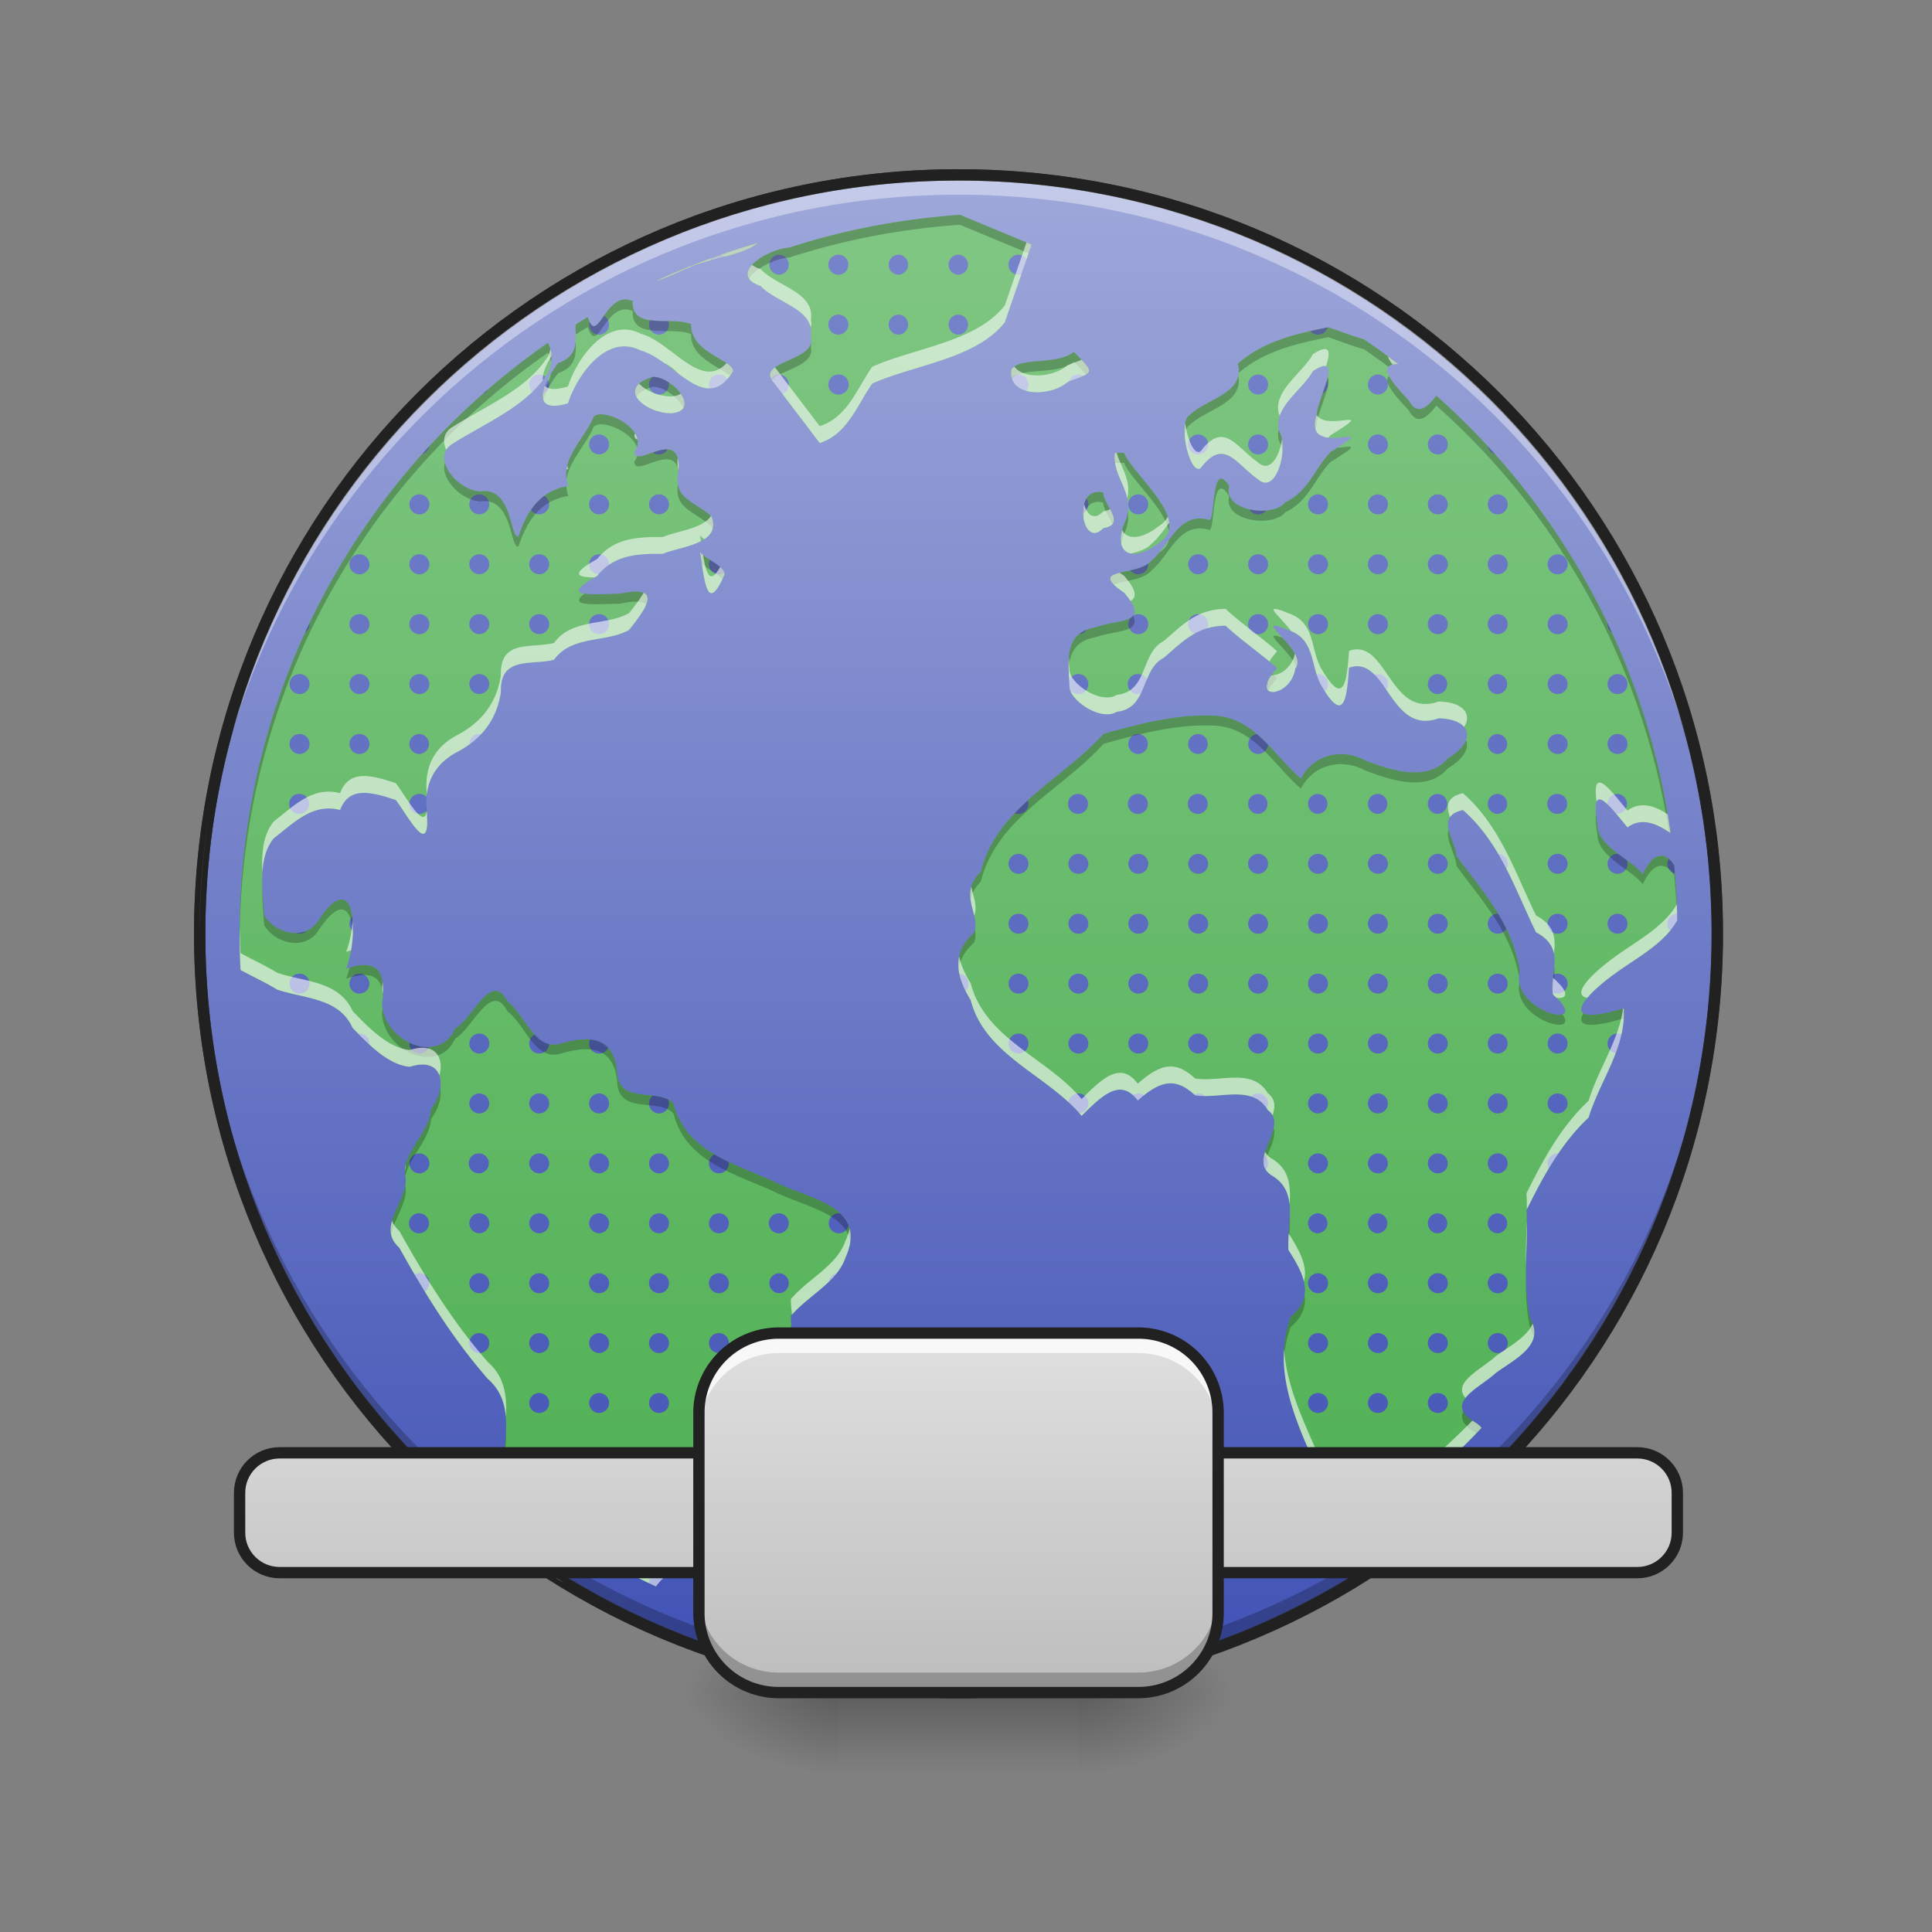 <svg xmlns="http://www.w3.org/2000/svg" width="128" height="128"><rect width="100%" height="100%" fill="#808080" stroke="none"/><defs><linearGradient id="a" gradientUnits="userSpaceOnUse" x1="254" y1="-168.667" x2="254" y2="233.5"><stop offset="0" stop-color="#9fa8da"/><stop offset="1" stop-color="#3f51b5"/></linearGradient><linearGradient id="b" gradientUnits="userSpaceOnUse" x1="255.634" y1="-173.526" x2="255.634" y2="233.754" gradientTransform="matrix(.247 0 0 .247 .394 54.425)"><stop offset="0" stop-color="#81c784"/><stop offset="1" stop-color="#4caf50"/></linearGradient><linearGradient id="c" gradientUnits="userSpaceOnUse" x1="880" y1="175.118" x2="880" y2="1695.118" gradientTransform="scale(.066)"><stop offset="0" stop-color="#7986cb"/><stop offset="1" stop-color="#3f51b5"/></linearGradient><radialGradient id="d" gradientUnits="userSpaceOnUse" cx="450.909" cy="189.579" fx="450.909" fy="189.579" r="21.167" gradientTransform="matrix(0 -.313 -.563 0 176.77 254.381)"><stop offset="0" stop-opacity=".314"/><stop offset=".222" stop-opacity=".275"/><stop offset="1" stop-opacity="0"/></radialGradient><radialGradient id="e" gradientUnits="userSpaceOnUse" cx="450.909" cy="189.579" fx="450.909" fy="189.579" r="21.167" gradientTransform="matrix(0 .313 .563 0 -49.757 -30.11)"><stop offset="0" stop-opacity=".314"/><stop offset=".222" stop-opacity=".275"/><stop offset="1" stop-opacity="0"/></radialGradient><radialGradient id="f" gradientUnits="userSpaceOnUse" cx="450.909" cy="189.579" fx="450.909" fy="189.579" r="21.167" gradientTransform="matrix(0 -.313 .563 0 -49.757 254.381)"><stop offset="0" stop-opacity=".314"/><stop offset=".222" stop-opacity=".275"/><stop offset="1" stop-opacity="0"/></radialGradient><radialGradient id="g" gradientUnits="userSpaceOnUse" cx="450.909" cy="189.579" fx="450.909" fy="189.579" r="21.167" gradientTransform="matrix(0 .313 -.563 0 176.77 -30.11)"><stop offset="0" stop-opacity=".314"/><stop offset=".222" stop-opacity=".275"/><stop offset="1" stop-opacity="0"/></radialGradient><linearGradient id="h" gradientUnits="userSpaceOnUse" x1="255.323" y1="233.5" x2="255.323" y2="254.667" gradientTransform="matrix(.053 0 0 .25 47.877 53.755)"><stop offset="0" stop-opacity=".275"/><stop offset="1" stop-opacity="0"/></linearGradient><linearGradient id="i" gradientUnits="userSpaceOnUse" x1="254" y1="233.5" x2="254" y2="138.25"><stop offset="0" stop-color="#bdbdbd"/><stop offset="1" stop-color="#e0e0e0"/></linearGradient><linearGradient id="j" gradientUnits="userSpaceOnUse" x1="254" y1="233.5" x2="254" y2="138.25" gradientTransform="matrix(.25 0 0 .25 -1.323 53.755)"><stop offset="0" stop-color="#bdbdbd"/><stop offset="1" stop-color="#e0e0e0"/></linearGradient></defs><path d="M253.991-168.66c111.068 0 201.09 90.022 201.09 201.074s-90.022 201.09-201.09 201.09c-111.051 0-201.074-90.038-201.074-201.09S142.94-168.661 253.99-168.661zm0 0" transform="matrix(.25 0 0 .25 0 53.755)" fill="url(#a)" stroke-width="3" stroke-linecap="round" stroke="#333"/><path d="M63.59 14.23c-3.863.278-7.64.985-11.324 2.18-1.317.05-4.176 1.746-1.868 2.54 1.07 1.148 3.633 1.51 3.32 3.386.415 1.644-3.823 1.57-2.413 3.062 1 1.317 2.004 2.633 3.004 3.954 1.847-.594 2.457-2.489 3.484-3.946 2.855-1.258 6.895-1.64 8.781-4.062.59-1.715 1.18-3.43 1.774-5.14-1.586-.657-3.168-1.317-4.75-1.974h-.008zM50.19 16.102a47.64 47.64 0 0 0-6.726 2.507c.726-.187 1.422-.574 2.222-.894 1.008-.516 3.676-.824 4.504-1.613zm-8.754 3.734c-1.425 0-1.917 3.031-2.492 1.168-.277.168-.554.336-.828.508.04 1.043.23 2.066-1.133 2.543-1.023 1.3-1.922 3.437.645 2.664.629-1.93 2.582-4.633 4.805-3.504 2.238.601 4.308 4.363 6.136 1.383-.004-.774-2.843-1.227-2.78-3.121-1.267-.547-3.97.441-3.872-1.532a1.213 1.213 0 0 0-.48-.11zm46.579 1.844c-2.16.43-4.297.922-6.004 2.41.496 1.98-2.059 2.312-3.196 3.414-.824.465.016 4.058.739 3.5 1.535-2.027 2.328-.277 3.757.723 1.286 1.191 2.102-2.22 1.418-3.18-.402-1.547 1.551-2.695 2.25-3.961 2.145-1.375.332 1.754.262 2.844-1.082 3.23 4.801.097.922 2.511-1.039 1.04-1.418 2.575-3.016 3.344-.863 1.05-4.156.559-3.71-1.082-1.204-1.887-.907 2.266-1.317 2.246-1.992-.594-2.586 1.633-3.836 2.696-.957 1.097-4.332.417-1.812 2.12 1.84 2.122-.364 1.727-1.887 2.294-2.148.37-1.79 2.242-1.734 3.933.03.93 2.093 2.313 3.14 1.664 2.086-.226 1.563-2.785 3.102-3.566 1.281-1.098 2.18-2.11 4.105-2.137.887.852 2.684 2.125 3.41 2.817-2.007 2.187.922 2.011 1.204.015.992-1.097-3.266-3.68-.461-2.543 1.859.61 1.43 2.508 2.257 3.79 1.47 2.48 1.625.628 1.766-1.29 2.512-.906 2.676 4.512 5.938 3.348 2.246.055 2.523 1.531.613 2.648-1.348 1.621-3.817.782-5.512.133-1.535-.828-3.414-.367-4.227 1.215-1.804-1.559-3.078-4.031-5.699-4.168-2.48-.129-4.988.531-7.379 1.207-2.73 3.031-7.054 4.875-8.125 9.117-1.57 1.57.036 2.813-.445 4.051-1.523 1.352-1.2 2.879-.23 4.46.957 3.692 5.082 4.95 7.351 7.673 1.317-1.301 2.563-2.57 3.719-1.016 1.535-1.355 2.508-1.539 3.8-.344 1.63.27 3.798-.746 4.817.977 1.5 1.121-1.535 3.309.34 4.379 1.746 1.117.914 3.172 1.023 4.883.977 1.53 1.817 3.062.149 4.453-1.5 4.219 1.078 8.18 2.578 12.015.2 1.02.477 2.032.621 3.051a47.376 47.376 0 0 0 9.45-7.726 1.618 1.618 0 0 0-.403-.348c-2.203-1.285.23-2.266 1.336-3.277 1.152-.875 3.308-1.832 2.305-3.575-.567-2.351-.125-4.82-.262-7.222 1.105-2.23 2.281-4.414 4.117-6.137.734-2.418 2.496-4.637 2.324-7.23-4.285 1.28-2.988-.547-.613-2.282 1.406-1.035 3.328-2.011 4.164-3.566a46.511 46.511 0 0 0-.203-3.633c-.524-.836-1.336-1.02-2.086.598-.672-.95-3.035-1.832-3.004-3.328-.504-3.016.816-1.203 1.992.218.926-.687 1.95-.261 2.856.383a47.447 47.447 0 0 0-15.52-28.984c-.617.82-1.277 1.344-1.824.312-1.184-1.257-2.152-2.41-.695-2.402a44.53 44.53 0 0 0-2.266-1.64c-.793-.235-1.57-.528-2.36-.805zm-51.72 1.039c-12.358 8.586-20.421 22.886-20.421 39.14 0 .805.023 1.606.063 2.403.812.445 1.671.836 2.425 1.3 1.809.618 4.09.524 4.992 2.528 1.012 1.055 2.364 2.472 3.801 2.586 2.215-.707 2.528 1.297 1.41 2.785-.12 1.625-1.93 2.937-1.73 4.367.406 1.602-2.016 3.367-.383 4.832 1.711 3.067 3.547 6.043 5.867 8.692 1.442 1.265 1.274 3.003 1.11 4.742-.575 1.836 1.164 2.898 2.093 4.23-.015.031-.03.063-.05.098a47.617 47.617 0 0 0 7.984 4.683c.45-.617 1.012-1.09 2.066-1.117 1.301-.91 1.579-2.972 2.473-4.34-.027-1.453-.96-2.812.55-4.398 1.2-.852 3.282-.602 3.7-2.559 1.367-1.543.11-3.668.152-5.504 1.106-1.324 3.047-2.226 3.602-3.832 1.59-3.496-2.465-3.898-4.855-5.136-2.645-1.18-5.735-1.989-6.52-5.11-1.012-1.093-3.695.18-3.742-2.191-.274-2.203-1.758-2.324-3.613-1.809-1.829.633-2.434-1.855-3.653-2.77-1.07-2.081-2.308 1.165-3.465 1.81-1.07 2.433-4.687.898-4.843-1.641.277-2.035-.18-3.078-2.372-2.328.836-2.227.649-6.817-1.769-3.305-.863 1.543-2.969.984-3.668-.25-.105-1.656-.438-3.813.648-5.098 1.329-1.011 2.555-2.34 4.383-1.863.578-1.543 1.977-1.242 3.7-.66.988 1.36 2.28 3.86 2.05.726-.195-1.824.5-3.167 2.157-3.988 1.539-.863 2.488-2.137 2.746-3.89-.075-2.391 1.972-1.762 3.52-2.137 1.183-1.656 3.483-1.117 4.976-1.985 1.273-1.59 2.183-2.98-.594-2.394-1.695.016-4.258.328-1.531-1.172 1.136-1.426 2.703-1.477 4.36-1.473 1.25-.52 3.92-.652 3.222-2.488-1.438-1.18-2.586-1.207-2.168-3.152.101-2.832-2.98.11-2.938-1.145 1.094-1.422-2.117-2.996-2.71-2.273-.622 1.508-2.298 2.816-1.665 4.562-1.867.305-2.742 1.657-3.304 3.344-.563.195-.38-3.305-2.524-2.984-1.515-.035-3.39-2.297-1.793-3.188 2.188-1.383 4.906-2.465 6.29-4.676.32-.796.269-1.472-.028-1.972zm34.856.593c-1.207.942-3.644.293-4.156 1.2-.219 1.824 2.617 1.797 3.75.789 1.852-.684 1.77-.559.406-1.988zM43.27 24.965c-2.567.754-.47 2.433 1.207 2.414 1.996-.16.136-2.399-1.207-2.414zm31.207 5.043h-.622c-.183 1.633 1.387 2.652.739 4.433-1.02 2.243.426 2.914 2.172 1.536 2.328-1.426-1.75-4.547-2.29-5.97zm-1.75 2.586c-1.649.05-.98 3.812.367 2.398 1.55-.27.062-1.465-.008-2.36a1.33 1.33 0 0 0-.36-.038zM46.37 36.582c.309 1.66.418 4.297 1.637 1.465-.004-.547-1.203-.977-1.637-1.465zM13.898 53.617c-.449 2.7-.675 5.434-.668 8.172.004-2.785.23-5.516.668-8.172zm83.024.047c2.46 2.145 3.457 5.254 4.844 8.102 2.062 1.086.843 2.742 1.129 4.132 2.875 2.516-2.91 1.176-2.207-1.566-.47-3.187-2.516-5.316-4.188-7.621-.133-1.219-1.441-2.613.422-3.047zm-60.54 50.578c.298.223.638.43.993.621-.332-.203-.664-.41-.992-.62zm0 0" fill="url(#b)"/><path d="M63.508 11.914c-27.856 0-50.278 22.422-50.278 50.277 0 .164.004.329.004.493.262-27.625 22.582-49.786 50.274-49.786 27.687 0 50.008 22.16 50.27 49.786.003-.164.003-.329.003-.493 0-27.855-22.422-50.277-50.273-50.277zm0 0" fill="#fff" fill-opacity=".392"/><path d="M51.598 16.875a.663.663 0 0 0 0 1.324c.367 0 .66-.293.66-.66a.66.66 0 0 0-.66-.664zm3.968 0a.663.663 0 1 0 .005 1.325.663.663 0 0 0-.005-1.325zm3.973 0a.664.664 0 0 0-.664.664c0 .367.297.66.664.66a.663.663 0 0 0 0-1.324zm3.969 0a.664.664 0 0 0-.664.664c0 .367.297.66.664.66a.663.663 0 0 0 0-1.324zm3.969 0a.664.664 0 0 0-.665.664.66.66 0 0 0 .856.633c.117-.336.23-.676.348-1.016a.66.66 0 0 0-.54-.281zm-19.743.012c-.199.066-.398.14-.597.21a.705.705 0 0 0-.114.169c.325-.082.664-.168 1-.258a.654.654 0 0 0-.289-.121zm7.832 3.957a.663.663 0 1 0 .005 1.325.663.663 0 0 0-.005-1.325zm3.973 0a.664.664 0 0 0-.664.664c0 .367.297.66.664.66a.663.663 0 0 0 0-1.324zm3.969 0a.664.664 0 0 0-.664.664c0 .367.297.66.664.66a.663.663 0 0 0 0-1.324zm-23.5.082c-.39.558-.672.996-.95.387a.638.638 0 0 0-.027.195c0 .367.293.66.66.66.368 0 .66-.293.66-.66a.661.661 0 0 0-.343-.582zm3.058.289a.672.672 0 0 0-.066.293c0 .367.293.66.66.66.367 0 .66-.293.66-.66a.73.73 0 0 0-.039-.23c-.422-.008-.843-.008-1.215-.063zm44.891.476c-.383.075-.766.153-1.144.239a.651.651 0 0 0 .507.238c.305 0 .559-.2.637-.477zm-52.234 3.122a.66.66 0 0 0-.66.664c0 .195.082.367.21.488.32-.309.614-.637.868-1a.653.653 0 0 0-.418-.152zm11.906 0a.66.66 0 0 0-.61.917c.399-.007.79-.183 1.169-.609a.665.665 0 0 0-.56-.308zm3.969 0a.676.676 0 0 0-.528.261c.047.102.125.207.235.324.175.23.351.465.53.696a.655.655 0 0 0 .423-.617.66.66 0 0 0-.66-.665zm3.968 0a.663.663 0 1 0 .005 1.325.663.663 0 0 0-.005-1.326zm11.91 0a.65.65 0 0 0-.46.187c.109.469.488.758.972.895a.65.65 0 0 0 .149-.418.66.66 0 0 0-.66-.665zm3.97 0a.666.666 0 0 0-.633.46c.421-.152.746-.27.964-.367a.644.644 0 0 0-.332-.093zm11.906 0a.66.66 0 0 0-.66.664c0 .367.292.66.66.66a.66.66 0 0 0 .664-.66.664.664 0 0 0-.664-.665zm7.937 0a.66.66 0 0 0-.66.664c0 .367.293.66.66.66a.66.66 0 0 0 .664-.66.664.664 0 0 0-.664-.665zm-48.02.152c-.015.004-.03.012-.046.015a.658.658 0 0 0-.223.497c0 .367.293.66.66.66.367 0 .66-.293.66-.66a.673.673 0 0 0-.015-.153c-.332-.21-.7-.355-1.035-.36zm-6.98.172c-.172.34-.293.672-.32.953a.658.658 0 0 0 .32-.953zm51.625.047c-.078.27-.184.574-.289.878a.66.66 0 0 0 .29-.878zm-55.578.605a27.67 27.67 0 0 0-.348.305.649.649 0 0 0 .348-.305zm7.355 2.996a.657.657 0 0 0-.66.66.66.66 0 1 0 1.32 0 .657.657 0 0 0-.66-.66zm39.692 0a.66.66 0 0 0-.664.66c0 .367.297.664.664.664a.66.66 0 0 0 .66-.664.657.657 0 0 0-.66-.66zm3.969 0a.657.657 0 0 0-.66.66.66.66 0 0 0 .66.664.664.664 0 0 0 .664-.664.66.66 0 0 0-.664-.66zm7.937 0a.657.657 0 0 0-.66.66.66.66 0 0 0 .66.664.664.664 0 0 0 .664-.664.66.66 0 0 0-.664-.66zm3.969 0a.657.657 0 0 0-.66.66.66.66 0 0 0 .66.664.664.664 0 0 0 .664-.664.66.66 0 0 0-.664-.66zm-7.867.004c.109.082.238.137.379.172a.654.654 0 0 0-.38-.172zm-32.102.055a.71.71 0 0 0-.187.133c.062-.04.125-.086.187-.133zm43.29.726a.658.658 0 0 0 .46.508 587.06 587.06 0 0 0-.46-.508zm-70.145 0l-.461.508a.658.658 0 0 0 .46-.508zm15.765.203c-.285-.011-.62.09-.941.2a.662.662 0 0 0 .977-.2h-.036zm-16.414 2.98a.66.66 0 0 0-.664.661.663.663 0 1 0 .664-.66zm3.969 0a.657.657 0 0 0-.66.661.66.66 0 1 0 1.32 0 .66.66 0 0 0-.66-.66zm7.937 0a.657.657 0 0 0-.66.661.66.66 0 1 0 1.32 0 .657.657 0 0 0-.66-.66zm3.97 0a.657.657 0 0 0-.661.661.66.66 0 1 0 1.32 0 .657.657 0 0 0-.66-.66zm31.753 0a.66.66 0 0 0-.664.661c0 .367.297.664.664.664a.66.66 0 0 0 .66-.664.657.657 0 0 0-.66-.66zm11.906 0a.657.657 0 0 0-.66.661.66.66 0 0 0 .66.664.664.664 0 0 0 .664-.664.66.66 0 0 0-.664-.66zm3.97 0a.657.657 0 0 0-.661.661.66.66 0 0 0 .66.664.664.664 0 0 0 .664-.664.66.66 0 0 0-.664-.66zm3.968 0a.657.657 0 0 0-.66.661.66.66 0 0 0 .66.664.664.664 0 0 0 .664-.664.66.66 0 0 0-.664-.66zm3.969 0a.657.657 0 0 0-.66.661.66.66 0 0 0 .66.664.664.664 0 0 0 .664-.664.66.66 0 0 0-.664-.66zm-63.165.095a3.75 3.75 0 0 0-.886.937.66.66 0 0 0 1.207-.371.656.656 0 0 0-.32-.566zm35.922.183c-.164.266-.234.617-.226.969a.666.666 0 0 0 .226-.969zm10.797.719a.661.661 0 0 0 1.09.078c-.36.031-.738.004-1.09-.078zm-58.969 2.973a.663.663 0 1 0 .664.66.66.66 0 0 0-.664-.66zm3.973 0a.66.66 0 0 0-.664.66.663.663 0 1 0 .664-.66zm3.969 0a.657.657 0 0 0-.66.66.66.66 0 1 0 1.32 0 .66.66 0 0 0-.66-.66zm3.969 0a.657.657 0 0 0-.66.66.66.66 0 1 0 1.32 0 .657.657 0 0 0-.66-.66zm3.968 0a.657.657 0 0 0-.66.66c0 .355.274.64.621.66a3.6 3.6 0 0 1 .7-.629v-.031a.657.657 0 0 0-.66-.66zm39.692 0a.66.66 0 0 0-.664.66c0 .367.297.664.664.664a.66.66 0 0 0 .66-.664.657.657 0 0 0-.66-.66zm3.969 0a.657.657 0 0 0-.66.66.66.66 0 0 0 .66.664.664.664 0 0 0 .664-.664.66.66 0 0 0-.664-.66zm3.968 0a.657.657 0 0 0-.66.66.66.66 0 0 0 .66.664.664.664 0 0 0 .664-.664.66.66 0 0 0-.664-.66zm3.97 0a.657.657 0 0 0-.661.66.66.66 0 0 0 .66.664.664.664 0 0 0 .664-.664.66.66 0 0 0-.664-.66zm3.968 0a.657.657 0 0 0-.66.66.66.66 0 0 0 .66.664.664.664 0 0 0 .664-.664.66.66 0 0 0-.664-.66zm3.969 0a.657.657 0 0 0-.66.66.66.66 0 0 0 .66.664.664.664 0 0 0 .664-.664.66.66 0 0 0-.664-.66zm3.968 0a.663.663 0 1 0 .664.66.66.66 0 0 0-.664-.66zm-56.156.367a.66.66 0 0 0 .59.957.63.63 0 0 0 .36-.11c-.09-.304-.528-.578-.95-.847zm29.031.246c-.312.227-.754.355-1.18.453a.66.66 0 0 0 1.184-.406c0-.016 0-.031-.004-.047zM23.813 40.69a.663.663 0 1 0 .664.66.66.66 0 0 0-.665-.66zm3.972 0a.66.66 0 0 0-.664.66.663.663 0 1 0 .664-.66zm3.969 0a.657.657 0 0 0-.66.66.66.66 0 1 0 1.32 0 .66.66 0 0 0-.66-.66zm3.969 0a.657.657 0 0 0-.66.66.66.66 0 1 0 1.32 0 .657.657 0 0 0-.66-.66zm3.968 0a.657.657 0 0 0-.66.66.66.66 0 1 0 1.32 0 .657.657 0 0 0-.66-.66zm35.723 0a.684.684 0 0 0-.336.09.64.64 0 0 1-.18.157.664.664 0 0 0 .516 1.078.66.66 0 0 0 .66-.664.657.657 0 0 0-.66-.66zm3.969 0a.66.66 0 0 0-.227 1.282c.258-.141.528-.258.828-.344a.641.641 0 0 0 .059-.277.657.657 0 0 0-.66-.66zm3.969 0a.657.657 0 0 0-.66.66.66.66 0 0 0 .66.665.664.664 0 0 0 .664-.664.66.66 0 0 0-.664-.66zm3.968 0a.657.657 0 0 0-.66.66.66.66 0 0 0 .66.665.664.664 0 0 0 .664-.664.66.66 0 0 0-.664-.66zm3.97 0a.657.657 0 0 0-.661.66.66.66 0 0 0 .66.665.664.664 0 0 0 .664-.664.66.66 0 0 0-.664-.66zm3.968 0a.657.657 0 0 0-.66.66.66.66 0 0 0 .66.665.664.664 0 0 0 .664-.664.66.66 0 0 0-.664-.66zm3.969 0a.657.657 0 0 0-.66.66.66.66 0 0 0 .66.665.664.664 0 0 0 .664-.664.66.66 0 0 0-.664-.66zm3.968 0a.663.663 0 1 0 .664.66.66.66 0 0 0-.664-.66zm-82.691.598a42.65 42.65 0 0 0-.285.61.656.656 0 0 0 .289-.547c0-.02 0-.04-.004-.063zm86.004.004c0 .02-.004.039-.004.059 0 .226.113.43.289.546a28.717 28.717 0 0 0-.285-.605zm-34.516.43c-.195.078-.36.175-.5.289a.653.653 0 0 0 .5-.29zM19.844 44.66a.662.662 0 1 0 .003 1.324.662.662 0 0 0-.003-1.324zm3.968 0a.662.662 0 1 0 .004 1.324.662.662 0 0 0-.003-1.324zm3.973 0a.663.663 0 1 0-.003 1.326.663.663 0 0 0 .003-1.326zm3.969 0a.66.66 0 0 0-.66.66.66.66 0 1 0 1.32 0 .662.662 0 0 0-.66-.66zm39.691 0a.663.663 0 0 0-.613.41c.008.14.016.282.02.422 0 .055.011.117.03.176a.66.66 0 0 0 1.223-.348.66.66 0 0 0-.66-.66zm3.97 0a.663.663 0 1 0 0 1.324c.054 0 .108-.007.16-.023.152-.305.277-.64.413-.965a.662.662 0 0 0-.574-.336zm11.905 0a.758.758 0 0 0-.093.008c.093.3.21.598.382.863.059.098.114.188.168.27a.666.666 0 0 0 .207-.48.663.663 0 0 0-.664-.66zm3.97 0a.702.702 0 0 0-.224.04c.274.277.52.628.774.991a.662.662 0 0 0-.55-1.03zm3.968 0a.66.66 0 0 0-.66.66.66.66 0 0 0 .66.664.663.663 0 0 0 0-1.324zm3.969 0a.66.66 0 0 0-.66.66.66.66 0 0 0 .66.664.663.663 0 0 0 0-1.324zm3.968 0a.662.662 0 1 0 .004 1.324.662.662 0 0 0-.004-1.324zm3.97 0a.662.662 0 1 0 .002 1.324.662.662 0 0 0-.003-1.324zm-23.177.488c-.086.211-.097.372-.05.485a.698.698 0 0 0 .078-.313.632.632 0 0 0-.028-.172zm-64.144 3.48a.662.662 0 1 0 .003 1.325.662.662 0 0 0-.003-1.324zm3.968 0a.662.662 0 1 0 .004 1.325.662.662 0 0 0-.003-1.324zm3.973 0a.663.663 0 1 0-.003 1.326.663.663 0 0 0 .003-1.325zm3.969 0a.66.66 0 0 0-.66.661v.031c.285-.207.543-.433.773-.68a.53.53 0 0 0-.113-.011zm43.66 0a.663.663 0 1 0-.003 1.326.663.663 0 0 0 .003-1.325zm3.969 0a.663.663 0 1 0-.003 1.326.663.663 0 0 0 .003-1.325zm19.844 0a.66.66 0 0 0-.66.661.66.66 0 0 0 .66.664.663.663 0 0 0 0-1.324zm3.968 0a.662.662 0 1 0 .004 1.325.662.662 0 0 0-.004-1.324zm3.97 0a.662.662 0 1 0 .002 1.325.662.662 0 0 0-.003-1.324zm-23.892.005a.663.663 0 0 0 .079 1.32.662.662 0 0 0 .66-.617 11.337 11.337 0 0 0-.739-.703zm-63.43 3.965a.662.662 0 1 0 .004 1.323.662.662 0 0 0-.003-1.323zm7.942 0a.663.663 0 1 0 .492 1.105 5.37 5.37 0 0 1-.015-.898.649.649 0 0 0-.477-.207zm43.66 0a.663.663 0 1 0-.002 1.325.663.663 0 0 0 .002-1.325zm3.97 0a.663.663 0 1 0-.004 1.325.663.663 0 0 0 .003-1.325zm3.968 0a.663.663 0 1 0-.003 1.325.663.663 0 0 0 .003-1.325zm3.969 0a.66.66 0 0 0-.66.66.66.66 0 0 0 .66.664.663.663 0 0 0 0-1.324zm3.968 0a.66.66 0 0 0-.66.66.66.66 0 0 0 .66.664.663.663 0 0 0 0-1.324zm3.97 0a.66.66 0 0 0-.661.66.66.66 0 0 0 .66.664.663.663 0 0 0 0-1.324zm3.968 0a.66.66 0 0 0-.66.66.66.66 0 0 0 .66.664.663.663 0 0 0 0-1.324zm3.969 0a.66.66 0 0 0-.66.66.66.66 0 0 0 .66.664.663.663 0 0 0 0-1.324zm3.968 0a.662.662 0 1 0 .004 1.323.662.662 0 0 0-.004-1.323zm3.97 0a.662.662 0 0 0-.661.66c0 .012.004.023.004.035.172.164.367.383.57.621.031.004.059.008.086.008a.663.663 0 0 0 0-1.324zm-39.071.43a17.67 17.67 0 0 0-.864.847.66.66 0 0 0 .863-.848zm-.617 3.542a.66.66 0 1 0 0 1.32.66.66 0 1 0 0-1.32zm3.968 0a.66.66 0 1 0 0 1.32.66.66 0 1 0 0-1.32zm3.97 0a.66.66 0 1 0 0 1.32.66.66 0 1 0 0-1.32zm3.968 0a.66.66 0 1 0 0 1.32.66.66 0 1 0 0-1.32zm3.969 0a.66.66 0 1 0 0 1.32.66.66 0 0 0 0-1.32zm3.968 0a.66.66 0 1 0 0 1.32.66.66 0 0 0 0-1.32zm3.97 0a.66.66 0 1 0 0 1.32.66.66 0 0 0 0-1.32zm3.968 0a.66.66 0 1 0 0 1.32.66.66 0 0 0 0-1.32zm7.937 0a.66.66 0 1 0 0 1.32.66.66 0 0 0 0-1.32zm3.97 0a.66.66 0 1 0 0 1.32.663.663 0 0 0 .62-.894 27.142 27.142 0 0 1-.574-.426h-.047zm-7.907 0c.191.325.37.653.543.989a.627.627 0 0 0 .09-.329.662.662 0 0 0-.633-.66zm11.305.332a.665.665 0 0 0-.09.328c0 .31.21.567.496.641a12.195 12.195 0 0 0-.047-.543c-.11-.176-.23-.32-.36-.426zM67.477 60.54a.66.66 0 1 0 0 1.32c.367 0 .66-.293.66-.66a.657.657 0 0 0-.66-.66zm3.968 0a.66.66 0 1 0 0 1.32c.368 0 .66-.293.66-.66a.657.657 0 0 0-.66-.66zm3.97 0a.66.66 0 1 0 0 1.32c.366 0 .66-.293.66-.66a.657.657 0 0 0-.66-.66zm3.968 0a.66.66 0 1 0 0 1.32c.367 0 .66-.293.66-.66a.657.657 0 0 0-.66-.66zm3.969 0a.657.657 0 0 0-.66.66c0 .367.292.66.66.66a.66.66 0 1 0 0-1.32zm3.968 0a.657.657 0 0 0-.66.66c0 .367.293.66.66.66a.66.66 0 1 0 0-1.32zm3.97 0a.657.657 0 0 0-.661.66c0 .367.293.66.66.66a.66.66 0 1 0 0-1.32zm3.968 0a.657.657 0 0 0-.66.66c0 .367.293.66.66.66a.66.66 0 1 0 0-1.32zm3.969 0a.657.657 0 0 0-.66.66c0 .367.292.66.66.66.25 0 .46-.132.574-.332a12.67 12.67 0 0 0-.54-.988h-.034zm3.968 0a.66.66 0 1 0 0 1.32.66.66 0 1 0 0-1.32zm3.97 0a.66.66 0 1 0 0 1.32.66.66 0 1 0 0-1.32zm3.952 0a.659.659 0 0 0-.46 1.117c.179-.218.34-.449.468-.695 0-.14-.004-.281-.008-.422zm-87.777.2a.656.656 0 0 0-.188.46c0 .2.09.38.23.504a5.87 5.87 0 0 0-.042-.965zm-3.024.925c-.23.098-.472.145-.722.148a.677.677 0 0 0 .722-.148zm-.472 2.844a.66.66 0 1 0 0 1.32.66.66 0 1 0 0-1.32zm3.968 0a.66.66 0 1 0 0 1.32.66.66 0 1 0 0-1.32zm43.665 0a.66.66 0 1 0 0 1.32c.367 0 .66-.293.66-.66a.657.657 0 0 0-.66-.66zm3.968 0a.66.66 0 1 0 0 1.32c.368 0 .66-.293.66-.66a.657.657 0 0 0-.66-.66zm3.97 0a.66.66 0 1 0 0 1.32c.366 0 .66-.293.66-.66a.657.657 0 0 0-.66-.66zm3.968 0a.66.66 0 1 0 0 1.32c.367 0 .66-.293.66-.66a.657.657 0 0 0-.66-.66zm3.969 0a.657.657 0 0 0-.66.66c0 .367.292.66.66.66a.66.66 0 1 0 0-1.32zm3.968 0a.657.657 0 0 0-.66.66c0 .367.293.66.66.66a.66.66 0 1 0 0-1.32zm3.97 0a.657.657 0 0 0-.661.66c0 .367.293.66.66.66a.66.66 0 1 0 0-1.32zm3.968 0a.657.657 0 0 0-.66.66c0 .367.293.66.66.66a.66.66 0 1 0 0-1.32zm3.969 0a.657.657 0 0 0-.66.66c0 .367.292.66.66.66a.66.66 0 1 0 0-1.32zm3.968 0a.667.667 0 0 0-.277.058c-.05.399-.098.797-.047 1.176a.66.66 0 1 0 .324-1.234zm-39.64 0c.078.375.222.75.414 1.133a.657.657 0 0 0 .199-.473.659.659 0 0 0-.613-.66zm43.367.047a.667.667 0 0 0-.277.207c.09-.07.183-.137.277-.207zm-83.11 3.922c-.023 0-.054 0-.078.003.235.239.48.489.739.723.004-.02.004-.043.004-.066a.66.66 0 0 0-.665-.66zm7.942 0a.657.657 0 0 0-.66.66.66.66 0 1 0 .66-.66zm35.723 0a.66.66 0 1 0 0 1.32c.367 0 .66-.293.66-.66a.657.657 0 0 0-.66-.66zm3.968 0a.66.66 0 1 0 0 1.32c.368 0 .66-.293.66-.66a.657.657 0 0 0-.66-.66zm3.97 0a.66.66 0 1 0 0 1.32c.366 0 .66-.293.66-.66a.657.657 0 0 0-.66-.66zm3.968 0a.66.66 0 1 0 0 1.32c.367 0 .66-.293.66-.66a.657.657 0 0 0-.66-.66zm3.969 0a.657.657 0 0 0-.66.66c0 .367.292.66.66.66a.66.66 0 1 0 0-1.32zm3.968 0a.657.657 0 0 0-.66.66c0 .367.293.66.66.66a.66.66 0 1 0 0-1.32zm3.97 0a.657.657 0 0 0-.661.66c0 .367.293.66.66.66a.66.66 0 1 0 0-1.32zm3.968 0a.657.657 0 0 0-.66.66c0 .367.293.66.66.66a.66.66 0 1 0 0-1.32zm3.969 0a.657.657 0 0 0-.66.66c0 .367.292.66.66.66a.66.66 0 1 0 0-1.32zm3.968 0a.66.66 0 1 0 0 1.32.66.66 0 1 0 0-1.32zm3.97 0a.66.66 0 0 0-.126 1.308 9.72 9.72 0 0 0 .387-1.258.652.652 0 0 0-.262-.05zm-71.743.07a.659.659 0 0 0-.36.59c0 .367.293.66.66.66.356 0 .641-.274.66-.625-.366-.086-.675-.32-.96-.625zm3.664.32a.678.678 0 0 0-.055.27c0 .367.293.66.66.66a.66.66 0 0 0 .602-.383c-.309-.34-.723-.504-1.207-.547zm-11.961.211c0 .02-.004.04-.004.059 0 .367.297.66.664.66a.659.659 0 0 0 .617-.426 2.799 2.799 0 0 1-1.277-.293zm4.629 3.367a.657.657 0 0 0-.66.66.66.66 0 1 0 .66-.66zm3.969 0a.657.657 0 0 0-.66.66c0 .368.292.66.66.66.367 0 .66-.292.66-.66a.657.657 0 0 0-.66-.66zm3.968 0a.657.657 0 0 0-.66.66c0 .368.293.66.66.66.368 0 .66-.292.66-.66a.657.657 0 0 0-.66-.66zm31.754 0a.662.662 0 0 0-.656.575c.258.238.5.484.73.742a.657.657 0 0 0 .586-.657.657.657 0 0 0-.66-.66zm3.97 0a.7.7 0 0 0-.36.102c.11.101.218.219.324.363.144-.125.281-.242.414-.347a.66.66 0 0 0-.379-.118zm3.968 0a.636.636 0 0 0-.274.059c.024.02.047.043.07.062.208.036.426.051.65.051a.647.647 0 0 0-.446-.172zm3.969 0a.648.648 0 0 0-.473.2 1.89 1.89 0 0 1 1.047.789.66.66 0 0 0-.574-.988zm3.968 0a.657.657 0 0 0-.66.66c0 .368.293.66.66.66a.66.66 0 1 0 0-1.32zm3.97 0a.657.657 0 0 0-.661.66c0 .368.293.66.66.66a.66.66 0 1 0 0-1.32zm3.968 0a.657.657 0 0 0-.66.66c0 .368.293.66.66.66a.66.66 0 1 0 0-1.32zm3.969 0a.657.657 0 0 0-.66.66c0 .368.292.66.66.66a.66.66 0 1 0 0-1.32zm3.968 0a.66.66 0 1 0 0 1.32.66.66 0 1 0 0-1.32zm-59.945.14a.662.662 0 0 0 .41 1.18c.367 0 .66-.292.66-.66a.652.652 0 0 0-.05-.261c-.293-.153-.649-.215-1.02-.258zm-15.465 3.83a.66.66 0 0 0 0 1.32.66.66 0 1 0 0-1.32zm3.969 0a.66.66 0 1 0-.002 1.318.66.66 0 0 0 .002-1.319zm3.969 0a.66.66 0 1 0 0 1.32.66.66 0 1 0 0-1.32zm3.968 0a.66.66 0 1 0 0 1.32.66.66 0 1 0 0-1.32zm3.97 0a.66.66 0 1 0 0 1.32.66.66 0 1 0 0-1.32zm43.66 0a.66.66 0 1 0 0 1.32.66.66 0 1 0 0-1.32zm3.968 0a.66.66 0 1 0 0 1.32.66.66 0 1 0 0-1.32zm3.969 0a.66.66 0 1 0 0 1.32.66.66 0 1 0 0-1.32zm3.969 0a.66.66 0 1 0 0 1.32.66.66 0 1 0 0-1.32zm3.968 0a.662.662 0 0 0-.574.983c.2-.335.41-.664.629-.984h-.055zm-55.86.065a.66.66 0 0 0-.366.594c0 .367.293.66.66.66.367 0 .66-.293.66-.66 0-.031 0-.062-.004-.09a12.899 12.899 0 0 1-.95-.504zm36.415.067c-.078.344-.07.668.11.953a.664.664 0 0 0 .156-.426.662.662 0 0 0-.266-.527zm-55.965 3.836a.663.663 0 1 0-.003 1.325.663.663 0 0 0 .003-1.325zm3.969 0a.66.66 0 0 0-.66.66.66.66 0 1 0 1.32 0 .662.662 0 0 0-.66-.66zm3.969 0a.66.66 0 0 0-.66.66.66.66 0 1 0 1.32 0 .66.66 0 0 0-.66-.66zm3.968 0a.66.66 0 0 0-.66.66.66.66 0 1 0 1.32 0 .66.66 0 0 0-.66-.66zm3.97 0a.66.66 0 0 0-.661.66.66.66 0 1 0 1.32 0 .66.66 0 0 0-.66-.66zm3.968 0a.66.66 0 0 0-.66.66.66.66 0 1 0 1.32 0 .66.66 0 0 0-.66-.66zm3.969 0a.662.662 0 0 0 0 1.324.66.66 0 0 0 .66-.664.66.66 0 0 0-.66-.66zm3.968 0a.662.662 0 1 0 .653.789 2.231 2.231 0 0 0-.559-.781c-.031-.004-.058-.008-.094-.008zm31.754 0a.66.66 0 0 0-.66.66.66.66 0 0 0 .66.664.663.663 0 0 0 0-1.324zm3.97 0a.66.66 0 0 0-.661.66.66.66 0 0 0 .66.664.663.663 0 0 0 0-1.324zm3.968 0a.66.66 0 0 0-.66.66.66.66 0 0 0 .66.664.663.663 0 0 0 0-1.324zm3.969 0a.66.66 0 0 0-.66.66.66.66 0 0 0 .66.664.663.663 0 0 0 0-1.324zm-71.442 3.969a.684.684 0 0 0-.32.082c.223.379.45.757.683 1.132a.663.663 0 0 0-.363-1.215zm3.969 0a.66.66 0 0 0-.66.664.66.66 0 1 0 1.32 0 .663.663 0 0 0-.66-.664zm3.969 0a.66.66 0 0 0-.66.664.66.66 0 1 0 1.32 0 .66.66 0 0 0-.66-.664zm3.968 0a.66.66 0 0 0-.66.664.66.66 0 1 0 1.32 0 .66.66 0 0 0-.66-.664zm3.97 0a.66.66 0 0 0-.661.664.66.66 0 1 0 1.32 0 .66.66 0 0 0-.66-.664zm3.968 0a.66.66 0 0 0-.66.664.66.66 0 1 0 1.32 0 .66.66 0 0 0-.66-.664zm3.969 0a.663.663 0 0 0 0 1.324.66.66 0 0 0 .66-.66.66.66 0 0 0-.66-.664zm35.722 0a.66.66 0 0 0-.66.664.663.663 0 1 0 .66-.664zm3.97 0a.66.66 0 0 0-.661.664.663.663 0 1 0 .66-.664zm3.968 0a.66.66 0 0 0-.66.664.663.663 0 1 0 .66-.664zm3.969 0a.66.66 0 0 0-.66.664.663.663 0 1 0 .66-.664zm-43.805.015a.667.667 0 0 0-.508.555c.184-.18.356-.36.508-.555zM31.754 88.32a.66.66 0 0 0-.66.664.66.66 0 1 0 1.32 0 .663.663 0 0 0-.66-.664zm3.969 0a.66.66 0 0 0-.66.664.66.66 0 1 0 1.32 0 .66.66 0 0 0-.66-.664zm3.968 0a.66.66 0 0 0-.66.664.66.66 0 1 0 1.32 0 .66.66 0 0 0-.66-.664zm3.97 0a.66.66 0 0 0-.661.664.66.66 0 1 0 1.32 0 .66.66 0 0 0-.66-.664zm3.968 0a.66.66 0 0 0-.66.664.66.66 0 1 0 1.32 0 .66.66 0 0 0-.66-.664zm3.969 0a.663.663 0 0 0 0 1.325.66.66 0 0 0 .66-.66.66.66 0 0 0-.66-.665zm35.722 0a.66.66 0 0 0-.66.664.663.663 0 1 0 .66-.664zm3.97 0a.66.66 0 0 0-.661.664.663.663 0 1 0 .66-.664zm3.968 0a.66.66 0 0 0-.66.664.663.663 0 1 0 .66-.664zm3.969 0a.66.66 0 0 0-.66.664.663.663 0 1 0 .66-.664zm-63.504 3.97a.66.66 0 0 0-.66.663c0 .367.292.66.66.66.367 0 .66-.293.66-.66a.66.66 0 0 0-.66-.664zm3.968 0a.66.66 0 0 0-.66.663c0 .367.293.66.66.66.368 0 .66-.293.66-.66a.66.66 0 0 0-.66-.664zm3.97 0a.66.66 0 0 0-.661.663c0 .367.293.66.66.66.367 0 .66-.293.66-.66a.66.66 0 0 0-.66-.664zm3.968 0a.66.66 0 0 0-.66.663c0 .367.293.66.66.66.367 0 .66-.293.66-.66a.66.66 0 0 0-.66-.664zm3.969 0a.663.663 0 1 0 .277 1.265c.156-.215.281-.477.355-.797a.656.656 0 0 0-.632-.469zm35.722 0a.66.66 0 0 0-.66.663c0 .367.293.66.66.66a.66.66 0 0 0 .664-.66.664.664 0 0 0-.664-.664zm3.97 0a.66.66 0 0 0-.661.663c0 .367.293.66.66.66a.66.66 0 0 0 .664-.66.664.664 0 0 0-.664-.664zm3.968 0a.66.66 0 0 0-.66.663c0 .367.293.66.66.66a.66.66 0 0 0 .664-.66.664.664 0 0 0-.664-.664zm-59.535 3.968a.66.66 0 0 0-.66.664c0 .367.292.66.66.66.367 0 .66-.293.66-.66a.66.66 0 0 0-.66-.664zm3.968 0a.66.66 0 0 0-.66.664c0 .367.293.66.66.66.368 0 .66-.293.66-.66a.66.66 0 0 0-.66-.664zm3.97 0a.66.66 0 0 0-.661.664c0 .367.293.66.66.66.367 0 .66-.293.66-.66a.66.66 0 0 0-.66-.664zm3.968 0a.66.66 0 0 0-.66.664c0 .367.293.66.66.66.023 0 .047 0 .07-.004-.035-.418-.011-.844.16-1.277a.652.652 0 0 0-.23-.043zm39.691 0a.665.665 0 0 0-.453.18c.172.382.34.761.508 1.14a.657.657 0 0 0 .61-.656.664.664 0 0 0-.665-.664zm3.97 0a.66.66 0 0 0-.661.664c0 .367.293.66.66.66a.66.66 0 0 0 .664-.66.664.664 0 0 0-.664-.664zm3.968 0a.662.662 0 1 0-.164 1.305c.277-.243.55-.493.82-.743a.662.662 0 0 0-.656-.562zm-59.535 3.969a.617.617 0 0 0-.239.046c.016.016.028.036.04.051l-.051.098c.293.21.59.422.89.629a.66.66 0 0 0-.64-.824zm3.968 0a.66.66 0 0 0-.66.664c0 .367.293.66.66.66.368 0 .66-.293.66-.66a.66.66 0 0 0-.66-.664zm3.97 0a.66.66 0 0 0-.661.664c0 .367.293.66.66.66.367 0 .66-.293.66-.66a.66.66 0 0 0-.66-.664zm3.968 0a.66.66 0 0 0-.66.664.66.66 0 0 0 .203.476c.156-.39.312-.773.496-1.137l-.04-.003zm43.66 0a.66.66 0 0 0-.64.824c.335-.235.671-.473 1.003-.715a.652.652 0 0 0-.363-.11zm-47.629 3.968a.66.66 0 0 0-.66.664v.032c.152.07.305.144.457.214.195-.27.414-.511.684-.699a.648.648 0 0 0-.48-.21zm0 0" fill="url(#c)"/><path d="M63.508 111.805c-27.856 0-50.278-22.422-50.278-50.274 0-.164.004-.328.004-.492.262 27.621 22.582 49.781 50.274 49.781 27.687 0 50.008-22.16 50.27-49.78.003.163.003.327.003.491 0 27.852-22.422 50.274-50.273 50.274zm0 0" fill-opacity=".235"/><path d="M63.508 11.21c-28.055 0-50.653 22.595-50.653 50.65 0 28.054 22.598 50.652 50.653 50.652 28.05 0 50.648-22.598 50.648-50.653 0-28.054-22.597-50.648-50.648-50.648zm0 .75c27.648 0 49.898 22.247 49.898 49.9 0 27.652-22.25 49.902-49.898 49.902-27.653 0-49.903-22.25-49.903-49.903 0-27.652 22.25-49.898 49.903-49.898zm0 0" fill="#212121"/><path d="M63.59 14.23c-3.863.278-7.64.985-11.324 2.18-1.09.043-3.23 1.207-2.637 2.059.39-.696 1.812-1.367 2.637-1.399 3.683-1.195 7.46-1.902 11.324-2.18h.008c1.515.633 3.03 1.262 4.55 1.891l.2-.578c-1.586-.656-3.168-1.316-4.75-1.973h-.008zM50.19 16.102a47.64 47.64 0 0 0-6.726 2.507c.726-.187 1.422-.574 2.222-.894 1.008-.516 3.676-.824 4.504-1.613zm-8.754 3.734c-1.425 0-1.917 3.031-2.492 1.168-.277.168-.554.336-.828.508.008.218.024.433.031.644.262-.168.528-.328.797-.492.575 1.863 1.067-1.164 2.492-1.164.149 0 .31.031.481.11-.098 1.968 2.605.984 3.871 1.527-.055 1.586 1.93 2.16 2.578 2.761.067-.093.133-.191.203-.3-.004-.774-2.843-1.227-2.78-3.121-1.267-.547-3.97.441-3.872-1.532a1.213 1.213 0 0 0-.48-.11zm46.579 1.844c-2.16.43-4.297.922-6.004 2.41.058.223.074.426.058.613 1.696-1.45 3.809-1.937 5.946-2.363.789.277 1.566.57 2.359.805a46.69 46.69 0 0 1 1.617 1.152c.102-.11.309-.172.649-.172a44.53 44.53 0 0 0-2.266-1.64c-.793-.235-1.57-.528-2.36-.805zm-49.875.937c-.051.61-.29 1.133-1.157 1.438a7.696 7.696 0 0 0-.484.703c-.035.187-.094.39-.176.594-.094.148-.191.289-.293.43-.086.284-.101.546-.023.738.14-.563.547-1.258.976-1.801 1.172-.41 1.196-1.223 1.157-2.102zm15.605.016c-.129 1.273-3.394 1.363-2.605 2.558.562-.691 2.89-.957 2.578-2.195.023-.129.031-.25.027-.363zm-17.45.086c-12.358 8.586-20.421 22.886-20.421 39.14 0 .125.004.246.004.368.098-16.133 8.133-30.313 20.418-38.852.11.188.183.39.219.617.074-.496-.012-.93-.22-1.273zm34.856.593c-1.207.942-3.644.293-4.156 1.2-.027.222-.008.418.047.586.605-.797 2.937-.211 4.11-1.121.355.37.62.636.792.84.47-.278.137-.528-.793-1.505zm10.891 1.579c-.281 1.297-2.262 1.68-3.227 2.613-.296.168-.379.742-.324 1.387.035-.348.137-.621.324-.727 1.11-1.074 3.57-1.418 3.227-3.273zm9.988.03c-.437.337.364 1.267 1.305 2.267.547 1.03 1.207.507 1.824-.313a47.458 47.458 0 0 1 15.41 28.25l.11.074a47.447 47.447 0 0 0-15.52-28.984c-.617.82-1.277 1.344-1.824.312-.563-.597-1.074-1.172-1.305-1.605zm-48.761.044c-1.137.336-1.356.851-1.106 1.32.152-.246.496-.48 1.106-.66.773.012 1.714.754 1.996 1.414.441-.668-.938-2.062-1.996-2.074zm44.695.023c-.176.75-.684 1.871-.723 2.442-.148.445-.164.77-.094 1.008.024-.11.055-.223.094-.344.051-.797 1.028-2.68.723-3.106zm-48.082 2.465c-.25-.012-.453.043-.563.18-.566 1.375-2.008 2.586-1.78 4.11.179-1.227 1.3-2.278 1.78-3.45.461-.559 2.496.266 2.875 1.324.407-1.062-1.32-2.125-2.312-2.164zm44.828 1.008c-.047.238-.047.488.02.75.128.176.203.441.23.742.05-.562-.016-1.101-.23-1.406-.008-.027-.012-.059-.02-.086zm4.672 1.133c-.156 0-.453.047-.778.07-.132.086-.273.172-.44.277-1.04 1.04-1.419 2.575-3.017 3.344-.863 1.05-4.156.559-3.71-1.082-1.204-1.887-.907 2.266-1.317 2.246-1.293-.383-1.996.418-2.676 1.32-.07.317-.27.606-.648.848-.16.192-.328.371-.512.528-.84.964-3.539.558-2.488 1.593.555-.254 1.93-.293 2.488-.933 1.25-1.063 1.844-3.29 3.836-2.696.41.024.113-4.132 1.317-2.246-.446 1.645 2.847 2.137 3.71 1.082 1.598-.765 1.977-2.304 3.016-3.343 1.336-.829 1.516-1.004 1.219-1.008zm-45.184.18c-.672-.024-1.597.546-1.984.453a1.183 1.183 0 0 1-.184.343c-.039 1.16 2.606-1.289 2.91.614.008-.043.016-.086.028-.133.031-.973-.309-1.266-.77-1.278zm30.278.234h-.622c-.027.23-.015.449.02.66h.602c.39 1.031 2.64 2.953 2.96 4.48.403-1.582-2.507-3.953-2.96-5.14zm-45 .656c-.336 1.04 1.125 2.523 2.351 2.555 2.145-.324 1.961 3.176 2.524 2.98.562-1.683 1.437-3.039 3.304-3.34a2.42 2.42 0 0 1-.136-.636c-1.774.347-2.622 1.672-3.168 3.316-.563.195-.38-3.305-2.524-2.984-.98-.024-2.11-.977-2.351-1.89zm15.43 1.414c-.2 1.586.89 1.684 2.23 2.785.027.075.05.145.066.211.078-.238.067-.527-.066-.87-1.125-.923-2.075-1.142-2.23-2.126zm27.82.516c-.801.023-1.055.93-.946 1.687.078-.543.371-1.011.946-1.027.109-.004.23.008.359.043.039.45.43.976.617 1.422.39-.477-.562-1.375-.617-2.086a1.33 1.33 0 0 0-.36-.04zm2 1.308a2.464 2.464 0 0 1-.133.54c-.313.683-.39 1.218-.305 1.597.047-.273.145-.586.305-.937.16-.438.183-.832.133-1.2zm-28.356 2.68c.047.246.09.516.129.785.387.336 1.063.649 1.36 1.004.046-.098.093-.203.148-.324-.004-.547-1.203-.977-1.637-1.465zm-4.242 2.617c-.266 0-.61.043-1.043.137-.809.008-1.816.078-2.352-.008-1.238.914.883.68 2.352.668 1.008-.215 1.527-.164 1.727.059.21-.524.085-.86-.684-.856zm32.945 1.59c-.347.438-1.547.422-2.488.77-1.684.289-1.828 1.504-1.781 2.828.047-1.051.382-1.926 1.78-2.168 1.27-.469 3.013-.278 2.49-1.43zm9.395 1.328c-.469-.004 1.054 1.125 1.418 2.067.308-.536-.371-1.332-.914-1.93-.25-.09-.414-.133-.504-.137zm-.176 2.531c-.438.579-.457.938-.277 1.102.105-.223.296-.496.593-.82-.09-.086-.199-.18-.316-.282zm-4.504 2.754c-2.25.012-4.512.61-6.68 1.223-2.73 3.031-7.054 4.875-8.125 9.117-.675.676-.761 1.293-.68 1.875.063-.387.255-.789.68-1.215 1.07-4.238 5.395-6.082 8.125-9.117 2.391-.676 4.899-1.332 7.38-1.207 2.62.137 3.894 2.61 5.698 4.168.813-1.582 2.692-2.043 4.227-1.215 1.695.649 4.164 1.489 5.512-.133 1.047-.609 1.433-1.332 1.203-1.867-.149.399-.547.824-1.203 1.207-1.348 1.621-3.817.782-5.512.133-1.535-.828-3.414-.367-4.227 1.215-1.804-1.559-3.078-4.031-5.699-4.168a13.919 13.919 0 0 0-.699-.016zm-51.531 6.094a5.34 5.34 0 0 0 .023.895c.004.101.012.195.016.285a7.3 7.3 0 0 0-.016-.946c-.011-.078-.015-.156-.023-.234zm-14.36.121c-.449 2.7-.675 5.434-.668 8.172.004-2.785.23-5.516.668-8.172zm91.844.305c-.043.25-.02.68.09 1.336-.031 1.496 2.332 2.379 3.004 3.328.75-1.617 1.562-1.43 2.086-.598.094.992.156 1.996.187 3.004.008-.008.012-.02.016-.031a46.511 46.511 0 0 0-.203-3.633c-.524-.836-1.336-1.02-2.086.598-.672-.95-3.035-1.832-3.004-3.328a8.63 8.63 0 0 1-.09-.676zm-9.765 1.039c-.227.637.43 1.562.523 2.41 1.613 2.227 3.578 4.285 4.133 7.297a1.72 1.72 0 0 1 .055-.336c-.47-3.187-2.516-5.316-4.188-7.621-.063-.586-.398-1.211-.523-1.75zm-78.602 3.73c-.027.88.074 1.793.125 2.594.7 1.235 2.805 1.793 3.668.25 1.492-2.168 2.137-1.246 2.21.3.083-1.898-.515-3.429-2.21-.96-.863 1.543-2.969.984-3.668-.25-.04-.602-.105-1.266-.125-1.934zm47.227 2.891c-.016.07-.036.14-.063.211-.86.766-1.133 1.586-1.031 2.441.082-.617.394-1.214 1.031-1.78.113-.29.11-.579.063-.872zm-40.465 2.355c-.274 0-.598.055-.98.172a5.958 5.958 0 0 1-.22.73c1.68-.573 2.34-.093 2.43 1.079.082-1.238-.222-1.984-1.23-1.98zm78.843.083c-.046.566-.175 1.144-.113 1.687.047-.562.176-1.14.113-1.687zm-2.32 1.101c-.445 2.387 3.992 3.645 2.856 2.082-.625.203-2.586-.656-2.856-2.082zm-67.82.531c-.871-.015-1.8 2.004-2.688 2.496-1.023 2.329-4.379 1.024-4.8-1.32-.012.11-.024.223-.043.34.156 2.539 3.773 4.074 4.843 1.644 1.157-.648 2.395-3.894 3.465-1.812 1.219.914 1.824 3.402 3.653 2.77 1.855-.516 3.34-.395 3.613 1.808.047 2.371 2.73 1.098 3.742 2.195.785 3.118 3.875 3.93 6.52 5.106 1.914.992 4.894 1.45 5.19 3.387.34-2.508-3.077-2.954-5.19-4.047-2.645-1.18-5.735-1.989-6.52-5.11-1.012-1.093-3.695.18-3.742-2.191-.274-2.203-1.758-2.324-3.613-1.809-1.829.633-2.434-1.855-3.653-2.77-.25-.487-.512-.683-.777-.687zm74.734 1.157c-1.547.46-2.367.52-2.672.32-.449.766.125 1.101 2.672.34 0 .008 0 .015.004.023a5.707 5.707 0 0 0-.004-.683zm-78.406 5.3a3.187 3.187 0 0 1-.602 1.352c-.12 1.625-1.93 2.937-1.73 4.367l.023.09c.235-1.219 1.602-2.39 1.707-3.8.5-.661.711-1.423.602-2.009zm55.219 2.625c-.18.82-.856 1.766-.645 2.508.18-.832.86-1.777.645-2.508zm-57.535 3.817c-.188 1.086-1.16 2.21-.938 3.246.191-1.063 1.156-2.188.938-3.246zm58.601 2.086c-.031.707-.137 1.445-.098 2.129.032-.711.137-1.446.098-2.13zm15.7.152c-.005.016-.012.031-.02.047.015.266.02.531.023.797.004-.281.004-.563-.004-.844zm-.051 3.941c-.016 1.122.03 2.239.293 3.329.105.187.18.363.218.535.09-.356.04-.75-.218-1.196-.211-.878-.282-1.77-.293-2.668zm-14.668 1.067c-.082.496-.36.984-.926 1.46a7.85 7.85 0 0 0-.445 2.985 7.64 7.64 0 0 1 .445-2.324c.816-.68 1.031-1.395.926-2.121zM52.43 87.813a.253.253 0 0 0-.032.035c-.023 1.074.395 2.242.473 3.336.094-1.07-.324-2.254-.441-3.371zm44.515 5.703c-.203.433-.054.89.809 1.394.023.016.043.028.062.043.114-.117.23-.234.34-.355a1.618 1.618 0 0 0-.402-.348c-.438-.258-.692-.5-.809-.734zM33.527 94.77c-.015.437-.058.878-.097 1.324-.117.375-.14.719-.09 1.039.02-.125.047-.25.09-.38.062-.667.125-1.339.097-1.983zm14.176 2.835c-.078.723.137 1.418.242 2.125.016-.027.032-.054.051-.082-.012-.691-.23-1.359-.293-2.043zm-11.32 6.637c.297.223.637.43.992.621-.332-.203-.664-.41-.992-.62zm0 0" fill-opacity=".235"/><path d="M68.008 16.063c-.477 1.39-.957 2.777-1.434 4.167-1.886 2.422-5.926 2.801-8.781 4.063-1.027 1.457-1.637 3.348-3.484 3.941-.989-1.297-1.973-2.593-2.961-3.894-.368.265-.496.582-.043 1.058 1 1.317 2.004 2.633 3.004 3.954 1.847-.594 2.457-2.489 3.484-3.946 2.855-1.258 6.895-1.64 8.781-4.062.59-1.715 1.18-3.43 1.774-5.14l-.34-.142zm-17.817.039a47.64 47.64 0 0 0-6.726 2.507c.726-.187 1.422-.574 2.222-.894.961-.492 3.434-.797 4.38-1.508l.062-.05a.418.418 0 0 0 .062-.055zm-.37 1.449c-.454.492-.47 1.039.577 1.398.934 1 3.004 1.406 3.313 2.738a.792.792 0 0 0 .008-.468c.312-1.871-2.25-2.235-3.32-3.383a2.207 2.207 0 0 1-.579-.285zM38.14 21.5l-.024.012c0 .047.004.09.008.136a1.73 1.73 0 0 1 .016-.148zm3.273.336c-1.781-.04-3.254 2.14-3.785 3.766-.844.257-1.313.195-1.527-.043-.348.933-.149 1.664 1.527 1.16.629-1.93 2.582-4.633 4.805-3.504.523.14 1.039.457 1.546.816.348.164.68.414.93.696 1.3.976 2.528 1.718 3.66-.13 0-.19-.172-.363-.43-.538-1.722 1.84-3.644-1.403-5.706-1.957a2.267 2.267 0 0 0-1.02-.266zM36.47 23.12a3.4 3.4 0 0 1-.145.457c-1.383 2.211-4.101 3.293-6.289 4.676-.66.371-.726.969-.473 1.55.102-.163.254-.312.473-.437 2.012-1.27 4.469-2.289 5.926-4.164-.04-.43.223-1.05.578-1.625a1.697 1.697 0 0 0-.07-.457zm51.297.004c-.164.008-.418.11-.786.344-.699 1.27-2.652 2.414-2.25 3.965.02.027.04.058.06.093.382-1.066 1.651-1.968 2.19-2.941.45-.29.723-.379.88-.332.195-.629.273-1.137-.094-1.129zm4.18.477c.05.16.163.351.312.558.101-.023.226-.035.383-.035a80.93 80.93 0 0 0-.696-.523zm-20.29.238c-.222.094-.523.203-.91.348-.902.8-2.887.984-3.547.097a.751.751 0 0 0-.203.227c-.219 1.824 2.617 1.797 3.75.789 1.582-.586 1.746-.582.91-1.461zm-29.312 1.578c-.942.824.742 1.98 2.133 1.96 1.015-.081 1.03-.702.625-1.292-.141.094-.344.156-.625.18-.801.007-1.696-.368-2.133-.848zm44.883 2.07c-.352 1.117.152 1.442.777 1.512.05-.059.105-.117.16-.172 3.203-1.992-.246-.207-.937-1.34zm-8.707.547c-.22 1.121.445 3.422 1.035 2.969 1.535-2.027 2.328-.277 3.757.723 1.102 1.023 1.86-1.336 1.622-2.637-.168 1.16-.797 2.285-1.621 1.52-1.43-1-2.223-2.747-3.758-.72-.426.329-.89-.788-1.035-1.855zm-36.438.688a.792.792 0 0 1-.05.07c-.009.207.07.3.206.324a1.174 1.174 0 0 0-.156-.394zm31.773 1.285c-.128 1.144.606 1.992.832 3.008.274-1.176-.402-2.028-.707-3.008zm-28.957.328c-.035.332-.015.594.047.816l.024-.101a2.332 2.332 0 0 0-.07-.715zm-7.312.516c-.02.082-.04.168-.047.253l.117-.023a3.056 3.056 0 0 1-.07-.23zm34.242 2.554c-.285 1.032.324 2.574 1.266 1.586.953-.164.758-.68.453-1.258-.11.063-.258.11-.453.145-.621.652-1.094.203-1.266-.473zm-24.723.77c-.511.84-2.253 1.011-3.19 1.402-1.657-.004-3.224.047-4.36 1.469-1.852 1.02-1.266 1.203-.168 1.21.054-.03.105-.062.168-.093 1.136-1.426 2.703-1.477 4.36-1.473.679-.28 1.773-.449 2.523-.84-.024-.128-.043-.257-.067-.382.078.086.18.172.293.254.492-.325.754-.785.473-1.52-.012-.008-.02-.016-.032-.027zm30.262.054c-.11.235-.3.45-.601.633-1.121.883-2.118.926-2.418.246-.246.914.023 1.453.57 1.563.523-.125 1.066-.293 1.367-.64.445-.38.809-.903 1.18-1.4a2.232 2.232 0 0 0-.098-.402zm-30.996 2.352c.309 1.66.418 4.297 1.637 1.465 0-.172-.121-.332-.297-.488-.688 1.273-.938.379-1.129-.786a1.452 1.452 0 0 1-.21-.191zm27.816 1.367c-.73.184-1.046.418.286 1.317a4.6 4.6 0 0 1 .43.554c.406-.25.417-.695-.43-1.672-.106-.07-.2-.136-.285-.199zm-31.546 1.328c-.227.395-.578.856-.961 1.34-1.492.867-3.793.328-4.977 1.985-1.547.375-3.594-.258-3.52 2.132-.257 1.758-1.206 3.032-2.745 3.891-1.657.82-2.352 2.164-2.157 3.992v.004c.149-1.27.86-2.238 2.157-2.879 1.539-.863 2.488-2.137 2.746-3.89-.075-2.391 1.972-1.762 3.52-2.137 1.183-1.656 3.483-1.117 4.976-1.985.906-1.132 1.633-2.167.96-2.453zm38.558 1.063c-1.926.027-2.824 1.039-4.105 2.137-1.54.78-1.016 3.34-3.102 3.562-1.047.652-3.11-.73-3.14-1.664a29.51 29.51 0 0 0-.04-.82c-.046.61.016 1.285.04 1.937.03.93 2.093 2.313 3.14 1.664 2.086-.226 1.563-2.785 3.102-3.566 1.281-1.098 2.18-2.11 4.105-2.137.719.692 2.04 1.66 2.899 2.371.113-.191.277-.414.511-.668-.726-.695-2.523-1.968-3.41-2.816zm3.27.004c-.371-.008.504.703 1.066 1.465 1.649.671 1.278 2.484 2.074 3.722 1.47 2.48 1.625.63 1.766-1.289 2.512-.906 2.676 4.512 5.938 3.348.851.02 1.417.246 1.69.574.536-.855-.058-1.648-1.69-1.687-3.262 1.164-3.426-4.254-5.938-3.352-.14 1.922-.297 3.773-1.766 1.29-.828-1.278-.398-3.177-2.257-3.79-.48-.195-.754-.281-.883-.281zm1.32 2.965c-.21.984-1.074 1.48-1.555 1.418-1.199 1.691 1.32 1.402 1.579-.442.238-.262.171-.613-.024-.976zM24.07 51.414c-.695.016-1.234.316-1.539 1.133-1.828-.473-3.054.851-4.383 1.867-.742.875-.82 2.156-.765 3.402.05-.863.246-1.675.765-2.289 1.329-1.011 2.555-2.34 4.383-1.863.578-1.543 1.977-1.242 3.7-.66.988 1.36 2.28 3.86 2.05.726-.004 0-.004 0-.004-.003-.18 1.234-1.222-.7-2.047-1.836-.808-.274-1.543-.485-2.16-.477zm81.89.434c-.218.015-.304.367-.183 1.273.239-.605 1.184.649 2.047 1.695.926-.687 1.95-.261 2.856.383-.063-.418-.125-.832-.192-1.246-.855-.57-1.8-.89-2.664-.25-.715-.867-1.488-1.879-1.863-1.855zm-9.038.703c-1.125.261-1.094.875-.86 1.59.141-.207.407-.371.86-.477 2.46 2.145 3.457 5.254 4.844 8.102.773.406 1.082.89 1.187 1.41.11-.926.113-1.84-1.187-2.524-1.387-2.847-2.383-5.957-4.844-8.101zm-83.024 1.066c-.449 2.7-.675 5.434-.668 8.172.004-2.785.23-5.516.668-8.172zm50.45 5.133c-.192.68.058 1.305.199 1.906.226-.62-.055-1.242-.2-1.906zm46.746 1.156c-.852 1.52-2.742 2.485-4.133 3.508-1.7 1.238-2.844 2.527-1.793 2.691.39-.468 1.035-1.027 1.793-1.578 1.406-1.035 3.328-2.011 4.164-3.566a31.684 31.684 0 0 0-.031-1.055zm-87.73 1.059c-.052.738-.2 1.504-.427 2.097a7 7 0 0 1 .32-.093c.118-.68.161-1.403.106-2.004zm-7.481.394c-.004.164-.008.332-.008.5 0 .805.023 1.606.063 2.403.812.445 1.671.836 2.425 1.3 1.809.618 4.09.524 4.992 2.528 1.012 1.055 2.364 2.472 3.801 2.586 1.11-.356 1.742-.028 1.957.57.317-1.183-.265-2.226-1.957-1.683-1.437-.118-2.789-1.532-3.8-2.586-.903-2.004-3.184-1.91-4.993-2.532-.754-.46-1.613-.851-2.425-1.297a38.91 38.91 0 0 1-.055-1.789zm47.664 1.996c-.203.926.148 1.899.762 2.899.957 3.691 5.082 4.95 7.351 7.672 1.317-1.301 2.563-2.57 3.719-1.016 1.535-1.355 2.508-1.539 3.8-.344 1.63.27 3.798-.746 4.817.977.145.105.246.227.317.352.18-.56.203-1.075-.317-1.465-1.02-1.723-3.187-.707-4.816-.977-1.293-1.195-2.266-1.012-3.801.344-1.156-1.555-2.402-.29-3.719 1.016-2.27-2.727-6.394-3.981-7.351-7.672-.371-.606-.645-1.204-.762-1.786zm39.348 1.418c-.047.383-.075.766 0 1.125.082.075.156.141.226.207.68.09.945-.293-.226-1.32v-.012zm-77.547.29c-.012.105-.024.214-.04.328.012.152.032.3.067.445a3.778 3.778 0 0 0-.027-.773zm82.226 1.746c-.011.004-.027.007-.043.011-.285 2.13-1.656 4.043-2.281 6.106-1.836 1.722-3.012 3.902-4.117 6.136.02.352.023.704.027 1.055 1.098-2.21 2.27-4.37 4.09-6.078.734-2.418 2.496-4.637 2.324-7.23zm-23.758 9.5c-.195.62-.203 1.199.52 1.613.758.484 1.031 1.144 1.102 1.875.078-1.156.027-2.266-1.102-2.988a1.261 1.261 0 0 1-.52-.5zm-56.933.832c-.035.144-.059.289-.059.437.035-.148.055-.293.059-.437zm74.27 3.62c-.02 1.005-.071 2.012-.051 3.009.023-1.004.074-2.012.05-3.008zm-75.18.118c-.176.621-.145 1.223.48 1.781 1.711 3.067 3.547 6.043 5.867 8.692.828.726 1.125 1.605 1.196 2.55.078-1.363-.051-2.664-1.196-3.664-2.32-2.648-4.156-5.625-5.867-8.691-.242-.219-.394-.438-.48-.668zm30.316.516a3.962 3.962 0 0 1-.289.847c-.555 1.606-2.496 2.508-3.602 3.828-.007.336.028.676.082 1.02 1.118-1.27 2.98-2.168 3.52-3.735.363-.8.43-1.437.29-1.96zm29.09.328a7.74 7.74 0 0 0-.02 1.082c.446.699.864 1.398 1.028 2.086.281-1.024-.325-2.094-1.008-3.168zm16.16 5.976c-.383.914-1.656 1.559-2.45 2.16-.948.868-2.89 1.72-2 2.758.442-.57 1.411-1.105 2-1.644 1.083-.82 3.06-1.715 2.45-3.274zM85.07 89.363c-.226 3.442 1.766 6.719 3.016 9.91.2 1.02.477 2.032.621 3.051a47.376 47.376 0 0 0 9.45-7.726 1.618 1.618 0 0 0-.403-.348c-.074-.047-.145-.086-.207-.129a47.671 47.671 0 0 1-8.84 7.09c-.144-1.023-.422-2.031-.621-3.047-1.113-2.852-2.82-5.766-3.016-8.8zm-32.222.91c-.07.465-.246.903-.602 1.305-.418 1.957-2.5 1.703-3.7 2.559-.882.925-.929 1.77-.812 2.605.086-.48.32-.972.813-1.492 1.2-.852 3.281-.602 3.7-2.559.628-.71.702-1.543.6-2.418zm-19.461 5.97c-.438 1.745 1.23 2.788 2.136 4.081-.015.031-.03.063-.05.098a47.617 47.617 0 0 0 7.984 4.683c.45-.617 1.012-1.09 2.066-1.117 1.301-.91 1.579-2.972 2.473-4.34a5.804 5.804 0 0 0-.113-.933c-.805 1.363-1.117 3.285-2.36 4.16-1.054.023-1.617.5-2.066 1.117a47.372 47.372 0 0 1-7.984-4.687c.02-.032.035-.063.05-.094-.695-.996-1.84-1.84-2.136-2.969zm2.996 8c.297.222.637.429.992.62-.332-.203-.664-.41-.992-.62zm0 0" fill="#fff" fill-opacity=".588"/><path d="M71.445 112.137h10.582v-5.293H71.445zm0 0" fill="url(#d)"/><path d="M55.566 112.137H44.984v5.293h10.582zm0 0" fill="url(#e)"/><path d="M55.566 112.137H44.984v-5.293h10.582zm0 0" fill="url(#f)"/><path d="M71.445 112.137h10.582v5.293H71.445zm0 0" fill="url(#g)"/><path d="M55.566 110.813h15.88v6.617h-15.88zm0 0" fill="url(#h)"/><path d="M74.087 169.995h359.825c5.843 0 10.593 4.75 10.593 10.592v10.577c0 5.844-4.75 10.578-10.593 10.578H74.087c-5.843 0-10.593-4.734-10.593-10.578v-10.577c0-5.843 4.75-10.592 10.593-10.592zm0 0" transform="matrix(.25 0 0 .25 0 53.755)" fill="url(#i)" stroke-width="3" stroke-linecap="square" stroke-linejoin="bevel" stroke="#212121"/><path d="M51.598 88.32h23.816a5.295 5.295 0 0 1 5.293 5.293v13.23a5.295 5.295 0 0 1-5.293 5.294H51.598a5.295 5.295 0 0 1-5.293-5.293v-13.23a5.295 5.295 0 0 1 5.293-5.294zm0 0" fill="url(#j)"/><path d="M51.598 88.32a5.282 5.282 0 0 0-5.293 5.293v1.325a5.282 5.282 0 0 1 5.293-5.293h23.816c2.93 0 5.293 2.359 5.293 5.293v-1.325a5.282 5.282 0 0 0-5.293-5.293zm0 0" fill="#fff" fill-opacity=".784"/><path d="M51.598 112.137a5.285 5.285 0 0 1-5.293-5.293v-1.324a5.282 5.282 0 0 0 5.293 5.293h23.816c2.93 0 5.293-2.36 5.293-5.293v1.324a5.285 5.285 0 0 1-5.293 5.293zm0 0" fill-opacity=".235"/><path d="M51.598 87.945a5.665 5.665 0 0 0-5.668 5.668v13.23a5.665 5.665 0 0 0 5.668 5.669h23.816a5.661 5.661 0 0 0 5.664-5.668v-13.23a5.661 5.661 0 0 0-5.664-5.669zm0 .75h23.816a4.896 4.896 0 0 1 4.914 4.918v13.23a4.896 4.896 0 0 1-4.914 4.919H51.598a4.9 4.9 0 0 1-4.918-4.918v-13.23a4.9 4.9 0 0 1 4.918-4.919zm0 0" fill="#212121"/></svg>